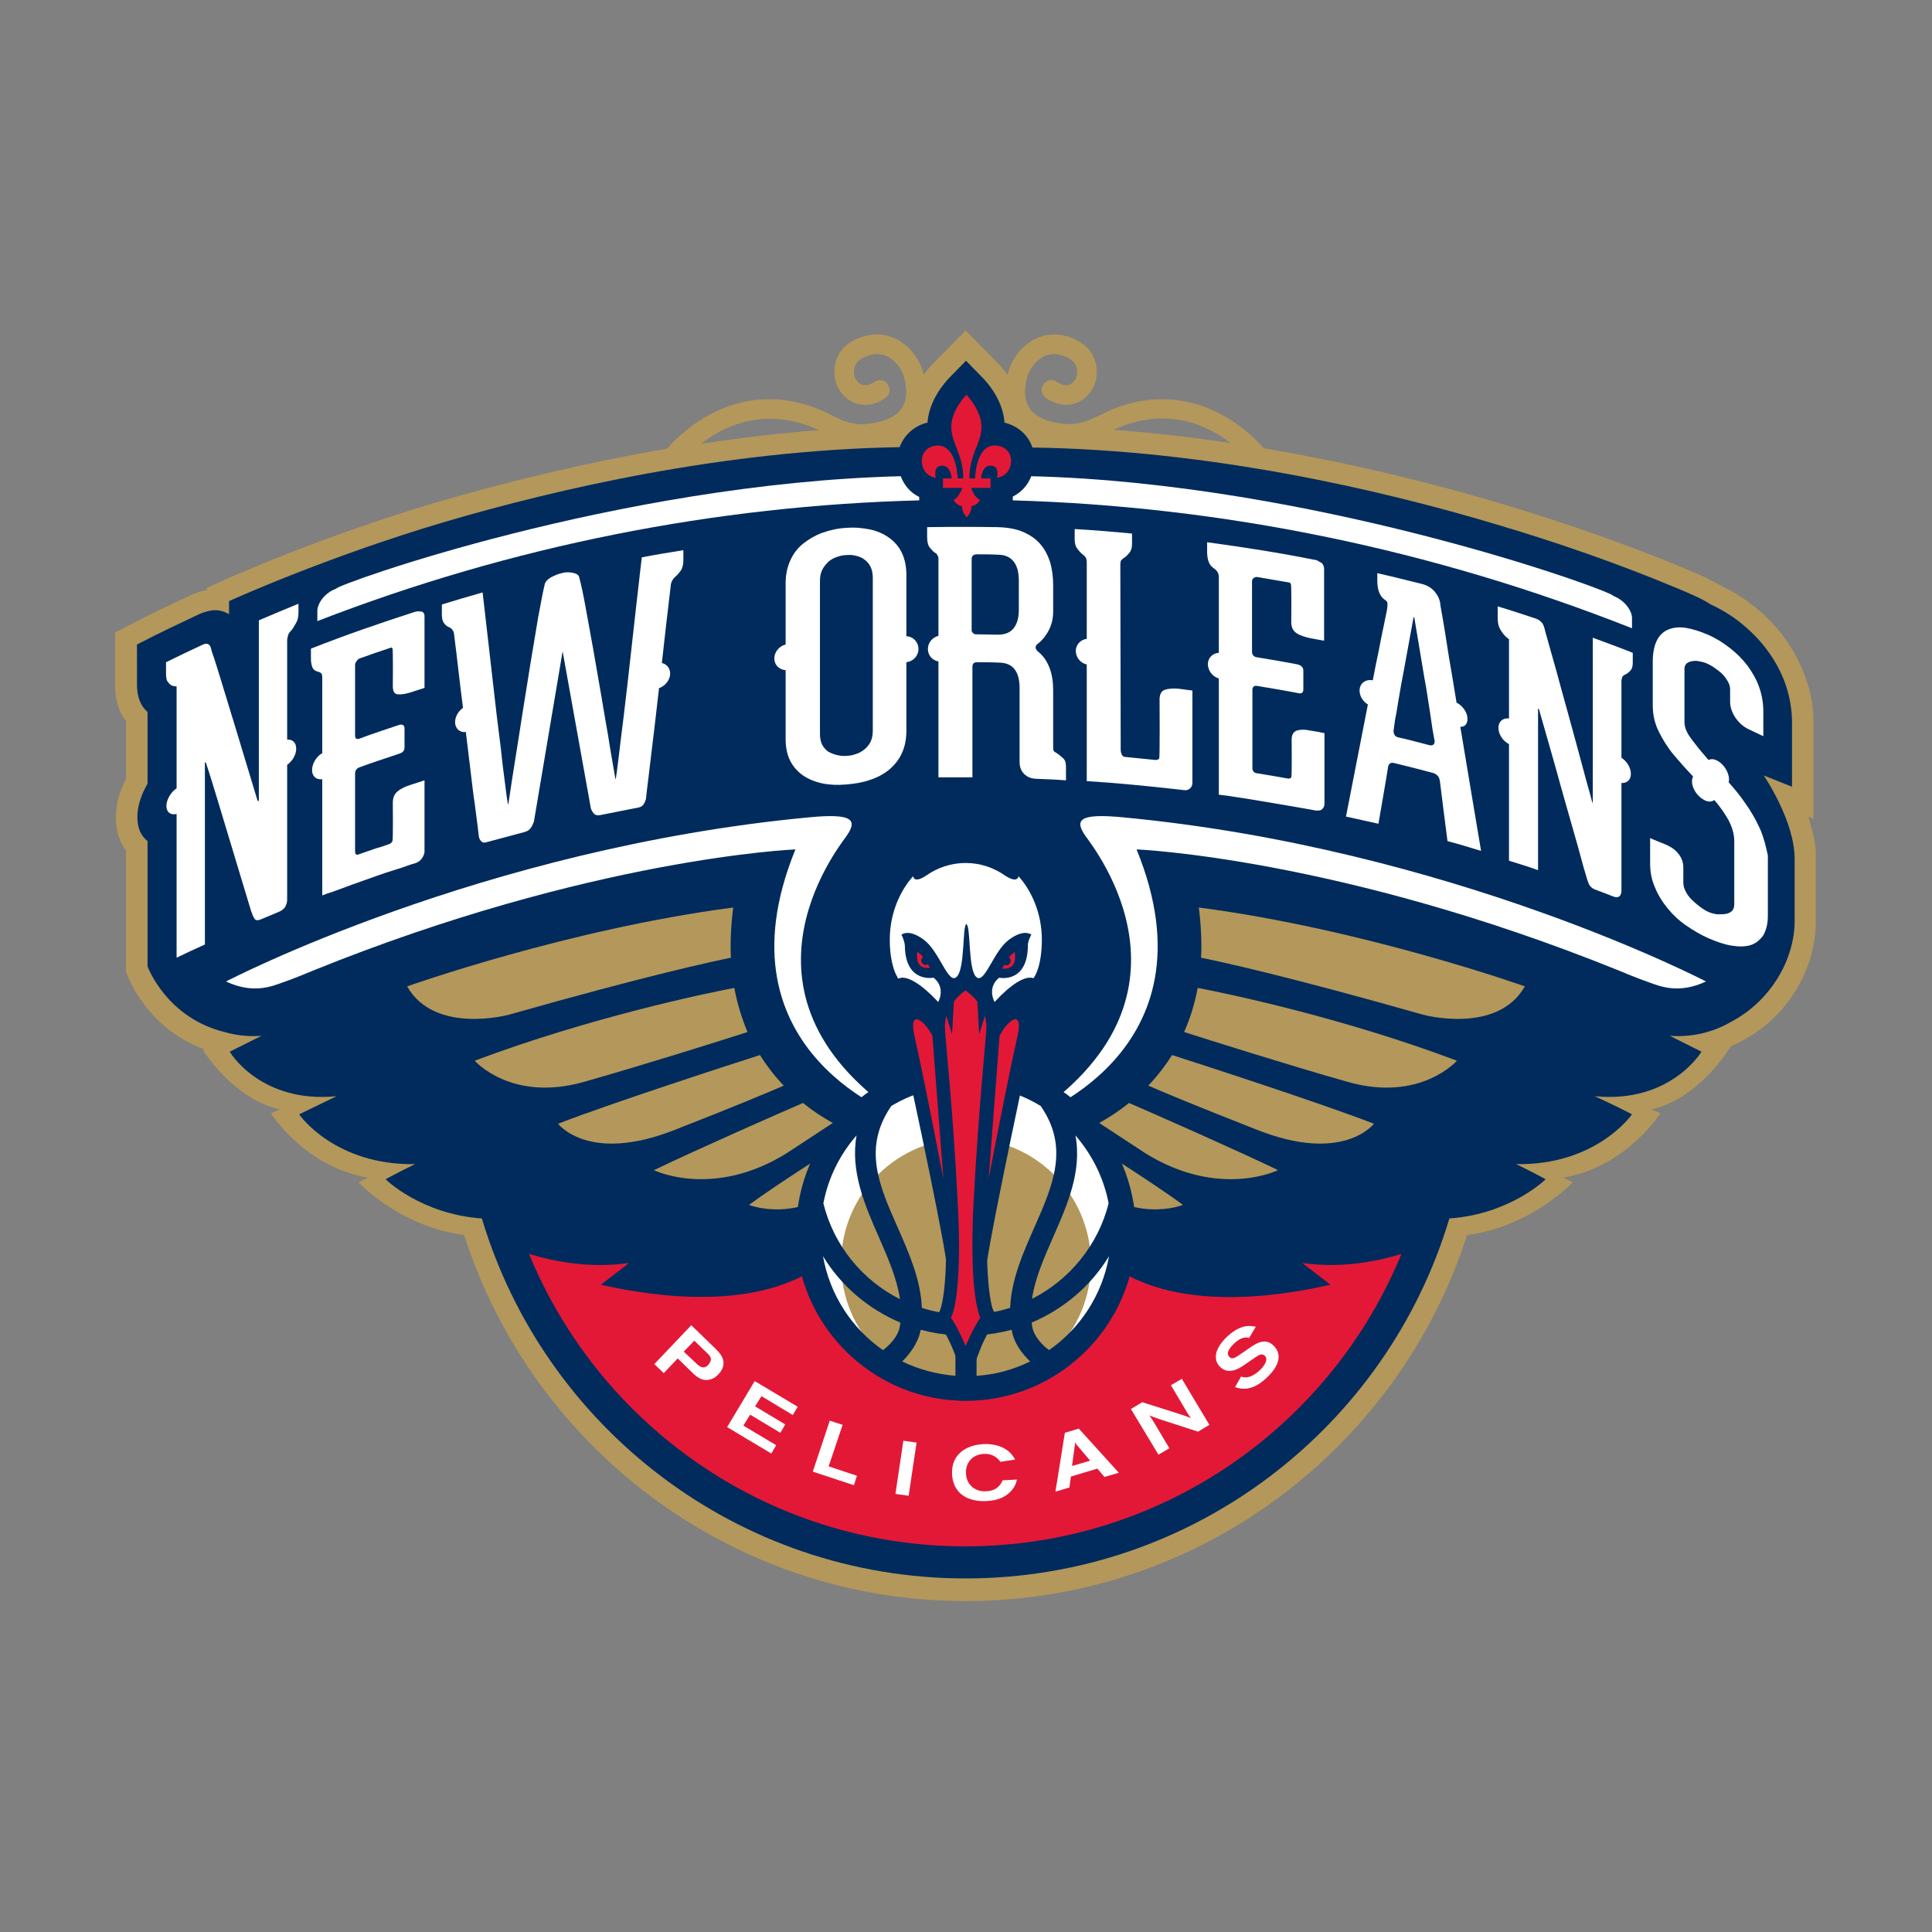 <?xml version="1.0" encoding="utf-8"?>
<!-- Generator: Adobe Illustrator 18.0.0, SVG Export Plug-In . SVG Version: 6.00 Build 0)  -->
<!DOCTYPE svg PUBLIC "-//W3C//DTD SVG 1.1//EN" "http://www.w3.org/Graphics/SVG/1.1/DTD/svg11.dtd">
<svg version="1.1" xmlns="http://www.w3.org/2000/svg" xmlns:xlink="http://www.w3.org/1999/xlink" x="0px" y="0px" width="512px"
	 height="512px" viewBox="0 0 512 512" enable-background="new 0 0 512 512" xml:space="preserve">
<rect x="0" y="0" width="512" height="512" fill="#808080" stroke="none"/>
<g id="white_block">
	<rect opacity="0" fill="#FFFFFF" width="512" height="512"/>
</g>
<g id="Logos">
	<g>
		<path fill="#B4975A" d="M479.2,216.4l1.4,0.6v-25.5c0-4-0.7-8-2.1-11.9c-1.4-3.9-3.4-7.6-5.9-11c-2.3-3-5-5.8-8-8.1
			c-2.7-2.1-5.5-3.9-8.6-5.3c-2-1.3-5.9-3.2-16.3-7.3c-8.9-3.5-23.3-8.9-41.8-14.4c-17-5.1-38.7-10.6-63-14.7c0,0,0,0,0,0
			c-0.2-0.2-16.4-20.5-40.9-10c-0.8,0.4-1.6,0.8-2.5,1.2c-3.7,1.8-6.8,3.3-13,1.7c-3.7-1-8.3-3.2-6.4-11.4c0.4-1.8,1.9-4.3,4.1-5.6
			c1.5-0.9,3.2-1.1,5-0.6c3.3,1,4.6,2.7,4.2,5.4c-0.2,1-1,2-1.9,2.4c-1,0.4-2.1,0.2-3.4-0.7c-1.2-0.8-2.8-0.5-3.6,0.7
			c-0.8,1.2-0.5,2.8,0.7,3.6c2.7,1.8,5.6,2.3,8.3,1.2c2.5-1.1,4.5-3.5,5-6.3c0.4-2,0.8-8.7-7.8-11.3c-3.1-0.9-6.3-0.5-9.1,1.1
			c-3.1,1.8-5.7,5.3-6.5,8.8c0,0.1,0,0.2-0.1,0.3c-1.1-1.5-2.1-2.6-2.6-3.1l-8.5-8.6l-8.5,8.6c-0.6,0.6-1.5,1.6-2.6,3.1
			c0-0.1,0-0.2-0.1-0.3c-0.8-3.5-3.4-7-6.5-8.8c-2.8-1.6-5.9-2-9.1-1.1c-8.7,2.5-8.2,9.3-7.8,11.3c0.5,2.7,2.4,5.2,5,6.3
			c2.6,1.1,5.6,0.7,8.3-1.2c1.2-0.8,1.5-2.4,0.7-3.6c-0.8-1.2-2.4-1.5-3.6-0.7c-1.3,0.9-2.4,1.1-3.4,0.7c-0.9-0.4-1.7-1.4-1.9-2.4
			c-0.5-2.7,0.9-4.5,4.2-5.4c1.8-0.5,3.5-0.3,5,0.6c2.2,1.3,3.7,3.7,4.1,5.6c1.9,8.2-2.7,10.4-6.4,11.4c-6.2,1.7-9.4,0.1-13-1.7
			c-0.8-0.4-1.6-0.8-2.5-1.2c-24.5-10.5-40.7,9.8-40.9,10c0,0-0.1,0.1-0.1,0.1c-23.3,4-44.2,9.3-60.7,14.1
			c-31.6,9.3-56.9,20.8-58,21.3l-3.3,1.5l0,0.6c-1.5,0.2-2.9,0.7-4.4,1.4c-5.4,2.5-10.8,5.1-16,7.8l-3.9,2v13.9c0,3.3,0.7,6.1,2,8.3
			c0.3,0.5,0.6,0.9,0.9,1.3v15.3c-1.8,3.4-2.7,6.9-2.7,10.3c0,3.4,0.9,6.3,2.7,8.7v32l0.3,0.9c0.3,0.7,5.3,14.3,20.5,19.8l-0.4,0.2
			c0,0,8,13,20.4,15.7l-2.4,1c0,0,8.8,14.2,25.7,17.1l-2.5,1.2c0,0,10.9,11.8,28,14c18,56.2,70.8,97,132.9,97
			c62.1,0,114.8-40.8,132.9-97c17-2.2,28-14,28-14l-2.5-1.2c17-3,25.7-17.1,25.7-17.1l-2.4-1c12.4-2.7,20.4-15.7,20.4-15.7l0.8-1.1
			c14.2-6,22.4-19.9,22.4-32.9v-16.3C481.4,224.1,480.4,220.1,479.2,216.4z M326.1,117.4c-10-1.5-20.4-2.7-31-3.5
			c0.3-0.1,0.6-0.3,0.9-0.4C309.8,107.6,320.4,113,326.1,117.4z M215.9,113.5c0.3,0.1,0.6,0.3,1,0.5c-10.6,0.8-21,2.1-31.1,3.6
			C191.6,113.1,202.2,107.7,215.9,113.5z"/>
		<g>
			<path fill="#002B5C" d="M467.4,205.5l7.5,3v-17.1c0-3.4-0.6-6.7-1.7-10c-1.2-3.4-2.9-6.5-5.1-9.4c-2-2.7-4.4-5-7-7.1
				c-2.4-1.9-5.1-3.5-7.9-4.8c-1.5-1.1-5.3-2.9-15.6-7c-8.8-3.5-23-8.8-41.3-14.2c-30.1-9-75.4-19.6-122.7-20.3
				c-1.1-3.3-3.8-5.7-7.4-6.6c-0.4-6.2-4.9-11-5.8-11.9l-4.4-4.5l-4.4,4.5c-0.9,0.9-5.4,5.8-5.8,11.9c-3.5,0.8-6.2,3.3-7.4,6.5
				c-46.5,0.8-90.9,11.1-120.5,19.8c-31.5,9.3-57.2,21-57.2,21l0,3.5c0,0-0.4-0.3-0.7-0.4c-0.9-0.4-1.8-0.7-2.9-0.7
				c-1.3,0-2.7,0.4-4.2,1c-5.3,2.5-10.6,5-15.8,7.7l-0.8,0.4v10.4c0,2.3,0.4,4.1,1.2,5.5c0.4,0.8,1,1.4,1.6,2v19
				c-1.7,2.9-2.7,6-2.7,8.8c0,2.8,0.9,5,2.7,6.4v33.2c0,0,5,13.8,20.8,17.5c0.4,0.1,0.8,0.2,1.1,0.3c0,0,0.1,0,0.1,0
				c2.5,0.6,5.2,0.8,8.2,0.6c0,0,0,0,0,0c-2.8,1.4-5.6,2.8-8.4,4.2c0,0.2,8.3,13.8,28.3,11.8c-3.3,1.6-6.6,3.2-9.9,4.8
				c0,0.2,9.6,13.6,30.7,13.2c-4.9,2.4-7.8,4-7.8,4c0,0.1,9.5,9.3,25.5,10.4c16.5,55.2,67.7,95.4,128.2,95.4
				c60.5,0,111.7-40.2,128.2-95.4c16-1.1,25.5-10.3,25.5-10.4c0,0-2.9-1.6-7.8-4c21.1,0.4,30.6-13,30.7-13.2
				c-3.3-1.7-6.6-3.3-9.9-4.8c20,2,28.3-11.7,28.3-11.8c-2.8-1.4-5.6-2.8-8.4-4.2c6.8,0.5,12.4-1.4,16.6-3.9
				c10.7-5.8,16.5-16.9,16.5-26.5v-16.3C475.7,217.6,467.4,205.5,467.4,205.5z"/>
			<g>
				<path fill="#E31837" d="M345.1,334.7c2.5,1.9,5,3.8,7.5,5.8c0-0.3-29.8,8.2-51-1.2c-0.8-0.3-1.5-0.7-2.3-1.1
					c-5.3,19-22.7,33-43.4,33c-20.7,0-38.1-14-43.4-33c-0.7,0.4-1.5,0.8-2.3,1.1c-21.2,9.3-51,0.9-51,1.2c2.5-1.9,5-3.9,7.5-5.8
					c-10.4,1.5-19.9-0.4-26.5-2.4c18.7,45.5,63.4,77.5,115.6,77.5c52.2,0,96.9-32,115.6-77.5C364.9,334.3,355.4,336.2,345.1,334.7z"
					/>
			</g>
			<g>
				<path fill="#FFFFFF" d="M243.6,131.7c-2.3-1.1-4-3.1-4.9-5.5C163.7,128.1,89,155,89.1,156c-3.3,1.2-5,4.1-5,5.9v2.7
					c51.6-20,105.5-30.6,159.5-32L243.6,131.7z"/>
				<path fill="#FFFFFF" d="M427.5,157.9c0.2-1.1-78.3-29.8-154.2-31.7c-0.9,2.4-2.7,4.3-4.9,5.4v1c55.6,1.6,111,12.9,164.1,33.9
					v-2.7C432.5,162,430.8,159.2,427.5,157.9z"/>
			</g>
			<path fill="#E31837" d="M264.2,118.1c-4.9-0.6-5.7,6.3-5.8,8.7h-1.5c0-6.6,3.2-9.2,3.2-13.7c0-4.4-4-8.5-4-8.5s-4,4.1-4,8.5
				c0,4.4,3.1,7.1,3.2,13.7h-1.5c-0.1-2.3-0.9-9.2-5.8-8.7c-5.2,0.6-4.7,7.9,0,8.5c0,0-0.9-3.2,1.7-3.2c1.9,0,2.4,2.2,2.5,3.4h-2.2
				h-0.1v2.5h0.1h5c-0.7,2.4-2.3,3.2-2.3,3.2s0.7,1.4,2.2,1.6c0,0,0,1.7,1.3,3c1.3-1.3,1.3-3,1.3-3c1.5-0.2,2.2-1.6,2.2-1.6
				s-1.6-0.7-2.3-3.2h5h0.1v-2.5h-0.1H260c0.1-1.2,0.6-3.4,2.5-3.4c2.6,0,1.7,3.2,1.7,3.2C268.9,126,269.5,118.7,264.2,118.1"/>
			<g>
				<path fill="#FFFFFF" d="M240.2,168.6v-16.2c0-2.3-0.4-4.2-1.2-5.9c-0.8-1.7-2-3-3.4-4c-1.4-1-3.1-1.8-5.1-2.2
					c-2-0.4-4.1-0.6-6.3-0.4c-2.2,0.1-4.3,0.6-6.3,1.3c-1.9,0.7-3.6,1.7-5.1,2.9c-1.5,1.2-2.6,2.7-3.4,4.5c-0.8,1.8-1.2,3.8-1.2,6
					v16.2c-1.7,0.4-3,2-3,3.7c0,1.7,1.3,3,3,3.1v18.2c0,2.3,0.4,4.2,1.2,5.8c0.8,1.6,2,2.9,3.4,3.9c1.5,1,3.2,1.7,5.1,2.1
					c1.9,0.4,4,0.5,6.3,0.3c2.3-0.2,4.3-0.5,6.3-1.2c1.9-0.6,3.6-1.5,5.1-2.7c1.4-1.2,2.6-2.6,3.4-4.4c0.8-1.7,1.2-3.7,1.2-6v-18.1
					c1.8-0.2,3.2-1.7,3.2-3.5C243.4,170.1,242,168.7,240.2,168.6z M231.3,193.6c0,1.2-0.2,2.2-0.6,3c-0.4,0.8-1,1.5-1.6,2
					c-0.7,0.5-1.4,1-2.2,1.2c-0.8,0.3-1.7,0.5-2.5,0.5c-0.9,0.1-1.7,0-2.6-0.2c-0.8-0.2-1.6-0.5-2.3-0.9c-0.7-0.5-1.2-1.1-1.6-1.8
					c-0.4-0.8-0.6-1.7-0.6-2.9V154c0-1.2,0.2-2.2,0.6-3c0.4-0.8,1-1.5,1.6-2.1c0.7-0.6,1.4-1,2.3-1.3c0.8-0.3,1.7-0.5,2.6-0.5
					c0.9-0.1,1.7,0,2.5,0.2c0.8,0.2,1.6,0.5,2.2,1c0.7,0.5,1.2,1.1,1.6,1.9c0.4,0.8,0.6,1.8,0.6,2.9V193.6z"/>
				<path fill="#FFFFFF" d="M68.5,212.2c0,0.2,0,0.2-0.1,0.1c-0.1-0.1-0.2-0.2-0.2-0.3c-0.2-0.7-10.9-36.1-11.5-37.7
					c-0.6-1.6-0.8-2.5-0.8-2.6c-0.2-0.5-0.4-0.9-0.8-1c-0.3-0.2-0.9-0.1-1.5,0.2c-3.2,1.5-6.4,3-9.6,4.6v2.9c0,1,0.1,1.8,0.4,2.2
					s0.6,0.8,1,1c0.4,0.2,0.9,0.3,1.4,0.3v27c-1.5,1-2.7,3-2.7,4.7c0,1.7,1.2,2.5,2.7,2.1v38.1c2.5-1.2,5-2.4,7.5-3.5v-47.8
					c0-0.4,0-0.5,0.1-0.5c0.1,0,0.1,0.1,0.2,0.2c0,0.1,0.3,0.9,0.8,2.5c0.6,1.6,11,36.4,11.1,36.6c0.3,0.9,0.6,1.6,0.9,2.1
					c0.3,0.5,0.8,0.6,1.6,0.3c1.7-0.7,3.3-1.4,5-2.1c0.7-0.3,1.2-0.7,1.6-1.3c0.3-0.6,0.5-1.2,0.5-1.8v-35.8c1.4-1,2.4-2.7,2.4-4.3
					c0-1.6-1-2.5-2.4-2.4v-26.5c0.1-0.6,0.2-1,0.3-1.3c0.1-0.3,0.3-0.6,0.6-0.9c0.5-0.5,0.9-1.2,1.4-2.1c0.5-0.8,0.7-1.8,0.7-2.8
					V160c-3.5,1.4-7,2.9-10.5,4.4V212.2z"/>
				<path fill="#FFFFFF" d="M422.2,212.8c0,0.2,0,0.2-0.1,0c-0.1-0.2-0.2-0.3-0.2-0.4c-0.2-0.9-0.7-2.6-1.4-5.1
					c-0.7-2.6-1.5-5.5-2.4-8.9c-0.9-3.4-1.9-6.9-2.9-10.6c-1-3.7-2-7.1-2.8-10.2c-0.9-3.1-1.6-5.7-2.2-7.8c-0.6-2.1-0.9-3.2-0.9-3.3
					c-0.2-0.7-0.4-1.2-0.8-1.6c-0.4-0.4-0.9-0.8-1.6-1c-3.3-1.1-6.6-2.2-10-3.2v2.9c0,1,0.1,1.9,0.4,2.6c0.3,0.7,0.7,1.3,1.1,1.8
					c0.4,0.5,0.9,1,1.5,1.4v21c-1.6-0.2-2.8,0.8-2.8,2.5c0,1.7,1.2,3.5,2.8,4.3v30.9c2.6,0.8,5.2,1.6,7.7,2.5v-42.4
					c0-0.4,0-0.5,0.1-0.4c0.1,0.1,0.1,0.2,0.2,0.3c0,0.1,0.3,1.1,0.9,3.2c0.6,2.1,1.3,4.6,2.2,7.7c0.9,3.1,1.8,6.4,2.8,10
					c1,3.6,2,7,2.9,10.2c0.9,3.2,1.7,5.9,2.3,8.2c0.6,2.3,1,3.6,1.1,3.9c0.3,1.1,0.6,2.1,0.9,2.8c0.3,0.8,0.9,1.3,1.6,1.6
					c1.7,0.6,3.4,1.3,5,1.9c0.7,0.3,1.2,0.2,1.6-0.1c0.3-0.3,0.5-0.8,0.5-1.4v-28.6c1.4,0.1,2.5-0.8,2.5-2.4c0-1.6-1-3.3-2.5-4.3
					v-20.5c0.1-0.5,0.2-0.9,0.3-1c0.1-0.2,0.3-0.3,0.6-0.5c0.5-0.2,0.9-0.5,1.4-1c0.5-0.5,0.7-1.2,0.7-2.2v-2.6
					c-3.5-1.4-7.1-2.7-10.6-4V212.8z"/>
				<path fill="#FFFFFF" d="M466.4,219.6c-1.1-2.4-2.4-4.7-4-6.9c-1.3-1.9-2.8-3.7-4.3-5.4c0.1-0.2,0.1-0.5,0.1-0.8
					c0-1.9-1.5-4.2-3.3-5c-0.8-0.4-1.5-0.4-2.1-0.1c-0.3-0.3-0.6-0.6-0.8-0.9c-1.6-1.8-2.9-3.5-4-5c-1.1-1.5-1.6-2.9-1.6-4.1v-14.1
					c0-0.7,0.2-1.1,0.6-1.5c0.4-0.3,0.9-0.5,1.5-0.6c0.6-0.1,1.3-0.1,2,0.1c0.7,0.1,1.3,0.3,2,0.6c0.6,0.3,1.2,0.6,1.9,1.1
					c0.7,0.5,1.4,1,2,1.6c0.6,0.6,1.1,1.3,1.5,2c0.4,0.7,0.6,1.4,0.6,2.1v3.3c0,1.4,0.5,2.8,1.4,4.2c1,1.4,2.1,2.4,3.6,3.1
					c1.3,0.6,2.5,1.2,3.8,1.8v-6.6c0-2.2-0.4-4.4-1.1-6.4c-0.7-2-1.8-3.9-3.1-5.7c-1.3-1.7-2.9-3.3-4.7-4.7
					c-1.8-1.4-3.7-2.6-5.8-3.5c-2.1-0.9-4-1.5-5.8-1.8c-1.8-0.3-3.3-0.1-4.6,0.4c-1.3,0.5-2.4,1.5-3.1,2.9c-0.7,1.4-1.1,3.3-1.1,5.6
					v11.6c0,2.5,0.5,4.8,1.6,7c1.1,2.2,2.4,4.3,4,6.2c1.6,1.9,3.3,3.8,5.1,5.7c-0.2,0.3-0.3,0.8-0.3,1.3c0,1.9,1.5,4.1,3.4,5
					c1,0.5,1.9,0.4,2.5-0.1c1.5,1.7,2.7,3.5,3.7,5.2c1,1.9,1.6,3.8,1.6,5.7v16.7c0,0.8-0.2,1.4-0.6,1.8c-0.4,0.4-1,0.7-1.7,0.8
					c-0.7,0.1-1.4,0.1-2.2,0.1c-0.8-0.1-1.6-0.3-2.3-0.6c-0.7-0.3-1.5-0.8-2.3-1.4c-0.8-0.6-1.5-1.2-2.2-1.9
					c-0.7-0.7-1.2-1.4-1.6-2.2c-0.4-0.8-0.6-1.5-0.6-2.3V230c0-1.4-0.4-2.6-1.2-3.6c-0.8-1.1-1.9-1.9-3.5-2.6
					c-1.4-0.6-2.8-1.1-4.1-1.7v6.7c0,2.3,0.4,4.4,1.3,6.4c0.8,2,2,3.9,3.4,5.6c1.4,1.7,3,3.2,4.9,4.5c1.9,1.3,3.9,2.5,6,3.4
					c2.1,0.9,4.1,1.6,6,1.9c1.9,0.3,3.5,0.3,4.9-0.1c1.4-0.4,2.5-1.3,3.4-2.5c0.8-1.3,1.3-3,1.3-5.3v-16
					C468,224.3,467.4,221.9,466.4,219.6z"/>
				<path fill="#FFFFFF" d="M166.3,181.2c-0.4,3.1-0.7,6.2-1.1,9.3c-0.4,3-0.7,5.7-1,8.1c-0.3,2.4-0.5,4.3-0.7,5.7
					c-0.2,1.5-0.3,2.2-0.4,2.2c-0.7-4.2-1.4-7.9-1.9-11.3c-0.6-3.3-1.2-7-1.9-11.1c-0.7-4.1-1.4-8.1-2.1-12.1c-0.7-4-1.4-7.6-2-11
					c-0.6-3.4-1.2-6.1-1.7-8c-0.1-0.6-0.7-1-1.7-1.2c-1-0.2-2-0.2-3,0.1c-0.9,0.2-1.8,0.6-2.8,1.1c-1,0.6-1.6,1.3-1.7,2.1
					c-0.5,2.1-1,4.9-1.7,8.6c-0.6,3.7-1.3,7.7-2,12c-0.7,4.3-1.4,8.7-2.1,13.1c-0.7,4.4-1.3,8.5-1.9,12.1c-0.6,3.6-1.2,7.7-1.9,12.3
					c-0.1,0-0.2-0.7-0.4-2c-0.2-1.4-0.4-3.2-0.7-5.4c-0.3-2.2-0.6-4.8-0.9-7.7c-0.4-2.9-0.7-5.8-1.1-8.8c-0.8-7-3.7-32.3-3.7-32.3
					c-3.6,1-7.2,2.1-10.8,3.2v2.7c0,1,0.2,1.8,0.6,2.3c0.4,0.5,0.9,0.9,1.3,1c0.3,0.2,0.6,0.3,0.8,0.6c0.2,0.2,0.4,0.6,0.5,1
					c0.9,7.1,1.6,13.7,2.4,19.8c-1.3,0.9-2.1,2.4-2.1,3.8c0,1.7,1.3,2.8,2.9,2.6c0,0.1,0,0.2,0,0.4c0.4,3.4,0.8,6.7,1.2,9.9
					c0.4,3.2,0.7,6.1,1.1,8.6c0.3,2.5,0.6,4.6,0.8,6.2c0.2,1.6,0.3,2.5,0.3,2.6c0.1,0.5,0.3,0.9,0.6,1.2c0.3,0.4,0.8,0.5,1.4,0.3
					c3.4-0.9,6.7-1.8,10.1-2.7c0.7-0.2,1.2-0.5,1.5-0.9c0.4-0.4,0.7-1.1,1-1.9c2.5-15,5.1-30.1,7.6-45.1c2.5,13.9,5,27.7,7.5,41.7
					c0.3,0.7,0.6,1.2,1,1.5c0.4,0.3,0.9,0.3,1.5,0.2c3.4-0.7,6.7-1.3,10.1-2c0.6-0.1,1.1-0.4,1.4-0.9c0.3-0.5,0.5-1,0.6-1.5
					c0-0.1,0.1-1,0.3-2.7c0.2-1.7,0.5-3.9,0.8-6.6c0.3-2.7,0.7-5.7,1.1-9.1c0.4-3.4,0.8-6.9,1.2-10.4c0-0.1,0-0.3,0-0.4
					c1.7-0.6,3-2.2,3-3.9c0-1.4-0.9-2.5-2.2-2.8c0.7-6.4,1.5-13.4,2.4-20.9c0.1-0.5,0.3-0.9,0.5-1.2c0.2-0.3,0.5-0.6,0.8-0.9
					c0.5-0.4,0.9-0.9,1.4-1.6c0.4-0.7,0.6-1.6,0.6-2.6v-2.7c-3.7,0.6-7.4,1.2-11,1.9C170.1,147.2,167.1,173.8,166.3,181.2z"/>
				<path fill="#FFFFFF" d="M388.9,190.5c0-1.7-1.3-3.5-2.9-4.3c-0.4-2.5-0.8-4.9-1.2-7.3c-0.6-3.4-1.1-6.4-1.5-9.1
					c-0.4-2.7-0.8-4.9-1.1-6.7c-0.3-1.7-0.5-2.7-0.5-3c-0.1-1.1-0.6-2.2-1.4-3.2c-0.8-1-1.9-1.7-3.3-2.1c-4-1-8-2-12-2.9v2
					c0,2.5,0.7,4.3,2.2,5.2c0.3,0.2,0.5,0.5,0.5,0.9c0,0.4,0,0.8-0.1,1.3c0,0.1-0.1,0.8-0.4,2.1c-0.3,1.4-0.6,3.1-1.1,5.3
					c-0.4,2.2-0.9,4.7-1.5,7.5c-0.3,1.4-0.5,2.7-0.8,4.1c-1.9-0.4-3.5,0.8-3.5,2.7c0,1.5,0.9,2.9,2.2,3.7
					c-1.7,8.6-5.8,29.7-5.8,29.7c2.9,0.6,5.7,1.3,8.6,1.9c0,0,2.5-14.4,2.5-14.7c0.1-1.2,0.7-1.6,1.6-1.4c3.4,0.8,6.8,1.7,10.2,2.6
					c0.5,0.1,1,0.4,1.3,0.7c0.4,0.3,0.6,0.9,0.7,1.6c0,0.3,2,15.8,2,15.8c3,0.8,6,1.7,8.9,2.6c0,0-3.7-22-5.5-32.9
					C388.2,192.7,388.9,191.8,388.9,190.5z M379.9,197.3c-0.2,0.2-0.6,0.3-1,0.2c-2.8-0.7-5.6-1.5-8.4-2.1c-0.4-0.1-0.7-0.3-0.9-0.6
					c-0.2-0.3-0.3-0.7-0.3-1.1c0-0.1,0.1-0.5,0.2-1.5c0.1-0.9,0.3-2.1,0.6-3.5c0.2-1.4,0.5-3,0.8-4.8c0.3-1.8,0.6-3.6,1-5.5
					c0.9-4.9,1.8-9.9,2.7-14.8c0.1,0,0.1,0,0.2,0c0.9,5.4,1.8,10.8,2.7,16.2c0.4,2,0.7,4,1,6c0.3,1.9,0.6,3.7,0.8,5.2
					c0.2,1.5,0.4,2.8,0.6,3.8c0.2,1,0.3,1.5,0.3,1.6C380.2,196.8,380.1,197.1,379.9,197.3z"/>
				<path fill="#FFFFFF" d="M280.2,199.7c-0.3-0.2-0.6-0.4-0.8-0.5c-0.2-0.2-0.3-0.5-0.3-1.1v-15.2c0-2.2-0.3-4.2-1-6
					c-0.7-1.8-1.7-3.2-3.1-4.3c-0.7-0.7-0.7-1.3-0.2-1.8c1.3-1,2.3-2.2,3.1-3.7c0.8-1.5,1.2-3.2,1.2-5.1v-7c0-2.2-0.3-4.2-0.8-6
					c-0.6-1.8-1.4-3.4-2.6-4.8c-1.2-1.4-2.7-2.4-4.5-3.2c-1.8-0.8-4-1.2-6.7-1.3c-6.3-0.1-12.6-0.1-18.8,0v2.6
					c0,1.2,0.2,2.2,0.7,2.8c0.5,0.6,0.9,1.1,1.4,1.4c0.2,0.1,0.5,0.3,0.6,0.6c0.2,0.3,0.3,0.6,0.3,1.1v20.3
					c-1.6,0.4-2.8,1.8-2.8,3.5c0,1.7,1.2,3,2.8,3.3V206c3,0,6,0,9,0v-29.3c0-0.8,0.4-1.2,1.2-1.2c1.9,0,3.8,0,5.7,0.1
					c2,0,3.4,0.6,4.3,1.8c0.9,1.2,1.3,2.8,1.3,4.9v19.6c0,1.3,0.4,2.4,1.2,3.2c0.8,0.8,1.9,1.3,3.5,1.3c2.5,0.1,5.1,0.2,7.6,0.4
					v-3.5c0-1.1-0.2-1.8-0.7-2.3C281.1,200.4,280.7,200,280.2,199.7z M270,161.5c0,2.1-0.4,3.7-1.3,4.9c-0.9,1.2-2.3,1.8-4.3,1.8
					c-1.9,0-3.8-0.1-5.8-0.1c-0.2,0-0.5-0.1-0.7-0.3c-0.2-0.2-0.4-0.4-0.4-0.7v-19c0-0.8,0.5-1.2,1.5-1.2c1.8,0,3.6,0,5.4,0.1
					c2,0,3.4,0.7,4.3,1.9c0.9,1.2,1.3,2.9,1.3,5V161.5z"/>
				<path fill="#FFFFFF" d="M308.7,182.8c-0.9,0.3-1.4,1.2-1.4,2.5c0,0.4,0.1,15.4-0.1,15.7c-0.2,0.3-0.5,0.4-1,0.4
					c-2.7-0.3-5.3-0.5-8-0.8c-0.4,0-0.7-0.2-0.9-0.6c-0.2-0.4-0.3-0.8-0.3-1.3c0-16.3-0.1-32.6-0.1-48.9c0-0.7,0.1-1.1,0.2-1.3
					c0.2-0.2,0.4-0.4,0.7-0.6c0.5-0.3,1-0.8,1.5-1.4c0.5-0.6,0.7-1.4,0.7-2.4v-2.7c-5.1-0.5-10.2-0.9-15.2-1.2v2.7
					c0,1,0.2,1.9,0.7,2.5c0.5,0.7,1,1.2,1.5,1.6c0.3,0.2,0.5,0.4,0.7,0.7c0.2,0.3,0.3,0.7,0.3,1.4v20.2c-1.6,0.2-2.9,1.5-2.9,3.2
					c0,1.7,1.2,3.2,2.9,3.6V207c8,0.5,16.1,1.3,24.1,2.2c0.6,0.1,1.2,0.1,1.8,0.2c0.5,0.1,1-0.1,1.4-0.4c0.5-0.4,0.7-0.9,0.7-1.6
					V183c-1.3-0.2-2.5-0.3-3.8-0.5C310.9,182.4,309.6,182.5,308.7,182.8z"/>
				<path fill="#FFFFFF" d="M110.7,162c-0.1,0-0.3,0-0.4,0.1c-0.1,0-0.1,0-0.2,0v0c-9.3,3-18.6,6.2-27.7,9.8v2.6
					c0,1.2,0.2,2,0.5,2.6c0.3,0.5,0.8,0.8,1.4,0.9c0.3,0.1,0.5,0.2,0.8,0.4c0.2,0.2,0.3,0.6,0.3,1.1v20.1c-1.6,0.9-2.7,2.8-2.7,4.5
					c0,1.7,1.2,2.6,2.7,2.4v30.8c0.8-0.3,1.5-0.6,2.3-0.8c4-1.5,7.9-2.9,11.9-4.3c1.7-0.6,3.4-1.2,5.1-1.7c1.3-0.4,2.6-0.8,3.9-1.3
					c0.5-0.2,1.1-0.3,1.6-0.5c0.1,0,0.1,0,0.2-0.1c0.2-0.1,0.4-0.2,0.6-0.3c0.3-0.2,0.6-0.5,0.8-0.8c0.4-0.6,0.7-1.2,0.7-1.8v-9.2
					l0,0c0-3.2,0-6.4,0-9.7c-1.2,0.4-2.5,0.8-3.7,1.2c-1.3,0.4-2.6,1-3.4,1.7c-0.9,0.7-1.3,1.7-1.3,3.1c0,0.4,0.1,9.7-0.1,10.1
					c-0.2,0.4-0.5,0.7-0.9,0.8c-1.1,0.4-2.2,0.8-3.4,1.1c-1.5,0.5-3.1,1.1-4.6,1.6c-0.7,0.3-1,0-1-0.9V205c0-0.8,0.4-1.4,1.3-1.7
					c3.5-1.3,7-2.4,10.5-3.6c0.9-0.3,1.3-0.8,1.3-1.7v-5c0-0.5-0.2-0.8-0.5-0.9c-0.3-0.1-0.6-0.1-0.9,0c-3.5,1.2-7,2.3-10.4,3.6
					c-0.9,0.3-1.3,0.1-1.3-0.8v-18.6c0-0.4,0.1-0.7,0.4-1.1c0.3-0.4,0.5-0.6,0.8-0.7c2.8-1,5.6-2,8.4-2.9c0.1,0,0.2,0.1,0.3,0.2
					c0.2,0.3,0.1,9.7,0.1,10c0,1.4,0.4,2.1,1.3,2.2c0.9,0.1,2.1-0.1,3.4-0.5c1.2-0.4,2.5-0.8,3.7-1.2v-9.7h0v-9.4
					c0-0.5-0.2-0.8-0.6-1.1C111.4,162.1,111.1,162,110.7,162z"/>
				<path fill="#FFFFFF" d="M349.2,148.6c-0.1-0.1-0.3-0.1-0.4-0.2c-0.1,0-0.1,0-0.2,0h0c-9.5-1.9-19.1-3.4-28.7-4.7v2.6
					c0,1.2,0.2,2.1,0.5,2.8c0.3,0.7,0.8,1.2,1.4,1.6c0.3,0.2,0.6,0.5,0.8,0.8c0.2,0.3,0.4,0.8,0.4,1.3V173c-1.6,0.1-2.9,1.3-2.9,3
					s1.2,3.3,2.9,3.8v30.8c0.8,0.1,1.6,0.2,2.4,0.3c4.1,0.6,8.3,1.3,12.4,2c1.8,0.3,3.5,0.6,5.3,0.9c1.3,0.2,2.6,0.5,4,0.7
					c0.5,0.1,1.1,0.2,1.6,0.3c0.1,0,0.1,0,0.2,0c0.2,0,0.4,0,0.6,0c0.3,0,0.6-0.1,0.8-0.3c0.4-0.3,0.7-0.8,0.7-1.5V204v-9.7
					c-1.3-0.3-2.5-0.5-3.8-0.7c-1.3-0.3-2.6-0.3-3.5,0c-0.9,0.3-1.4,1.1-1.4,2.4c0,0.4,0.1,9.8-0.1,10c-0.2,0.3-0.5,0.4-1,0.3
					c-1.1-0.2-2.3-0.4-3.4-0.6c-1.6-0.3-3.2-0.5-4.8-0.8c-0.7-0.1-1.1-0.6-1.1-1.4v-20.7c0-0.8,0.5-1.2,1.4-1
					c3.6,0.6,7.2,1.2,10.8,1.9c0.9,0.2,1.3-0.2,1.3-1v-5c0-0.5-0.2-0.9-0.5-1.1c-0.3-0.3-0.6-0.4-0.9-0.5c-3.6-0.7-7.2-1.3-10.8-1.9
					c-0.9-0.1-1.4-0.6-1.4-1.5v-18.6c0-0.4,0.1-0.6,0.4-0.9c0.3-0.2,0.6-0.3,0.9-0.3c2.9,0.5,5.8,1,8.7,1.5c0.1,0.1,0.2,0.2,0.3,0.4
					c0.2,0.4,0.1,9.7,0.1,10.1c0,1.4,0.5,2.3,1.4,2.9c0.9,0.6,2.2,1,3.5,1.3c1.3,0.2,2.5,0.5,3.8,0.7v-9.7v-9.4c0-0.5-0.2-1-0.6-1.5
					C350,149.1,349.6,148.8,349.2,148.6z"/>
			</g>
			<g>
				<path fill="#FFFFFF" d="M183.2,351.2l6.3,6.1c1.1,1.1,2.5,2.5,2.2,4.4c-0.1,0.9-0.6,1.8-1.4,2.6c-1,1-1.9,1.3-2.7,1.4
					c-1.8,0.2-3.1-0.9-4.4-2.2l-3.6-3.5l-3.7,3.9l-2.5-2.4L183.2,351.2z M181.2,358.2l3.2,3c0.8,0.8,2,1.9,3.3,0.5
					c0.5-0.6,0.7-1.1,0.7-1.6c-0.1-0.6-0.4-1-1.5-2l-2.9-2.8L181.2,358.2z"/>
				<path fill="#FFFFFF" d="M200,366l11.4,6.8l-1.3,2.2l-8.3-5l-1.7,2.7l8,4.8l-1.3,2.2l-8-4.8l-1.8,2.9l8.7,5.2l-1.3,2.2l-11.7-7
					L200,366z"/>
				<path fill="#FFFFFF" d="M219.9,376.5l3.4,1.1l-3.7,11l7.5,2.5l-0.8,2.5l-10.9-3.6L219.9,376.5z"/>
				<path fill="#FFFFFF" d="M239.4,381.8l3.5,0.5l-2.1,14.1l-3.5-0.5L239.4,381.8z"/>
				<path fill="#FFFFFF" d="M269.5,392.1c-0.2,0.9-0.5,1.9-1.7,3.2c-1.1,1.1-2.9,2.4-6.6,2.5c-5.1,0.2-8.7-2.3-8.9-7.2
					c-0.2-5.4,4-7.7,8.4-7.9c1.6-0.1,6.3,0.1,8.3,4.1l-3.9,0.6c-0.4-0.6-1.6-2.2-4.3-2.1c-3.2,0.1-5,2.5-4.8,5.2
					c0.1,3.1,2.6,4.9,5.3,4.7c3.1-0.1,4-2,4.4-2.9L269.5,392.1z"/>
				<path fill="#FFFFFF" d="M282.2,379.7l3.7-1.1l10.6,11.7l-3.8,1.1l-1.9-2.2l-7,2.1l-0.4,2.9l-3.7,1.1L282.2,379.7z M285.6,383.2
					c-0.1-0.1-0.3-0.3-0.4-0.5c-0.1-0.2-0.2-0.3-0.3-0.5c0,0.2,0,0.4,0,0.5c0,0.2,0,0.4-0.1,0.6l-0.7,5.2l4.8-1.4L285.6,383.2z"/>
				<path fill="#FFFFFF" d="M299.7,373.4l3-1.8l10.1,3.2c1.2,0.4,1.5,0.5,2.8,1c-0.8-1.1-1-1.4-1.6-2.5l-3.7-6.2l2.9-1.7l7.3,12.2
					l-3,1.8l-10.2-3.3c-1.1-0.4-1.5-0.5-2.7-1c0.6,0.9,0.8,1.1,1.3,2l4,6.7l-2.9,1.7L299.7,373.4z"/>
				<path fill="#FFFFFF" d="M328.9,364.8c1.8,0.7,3.6-0.4,5-1.7c0.6-0.6,2.5-2.6,1.3-3.8c-0.7-0.7-1.6-0.2-2.2,0.2
					c-0.5,0.3-2.9,2-3.5,2.4c-1.1,0.7-3.9,2.6-6.2,0.3c-0.5-0.5-0.9-1.2-1-1.8c-0.5-2.2,1.1-4.4,2.7-6c1.5-1.4,2.8-2.3,4.5-2.8
					c1.6-0.4,2.8-0.1,3.3,0l-1.8,3c-0.2-0.1-0.8-0.3-1.7,0c-1,0.3-1.9,1.1-2.4,1.6c-1.1,1.1-2.1,2.4-1.1,3.4
					c0.6,0.7,1.4,0.3,2.3-0.3c0.5-0.3,2.9-2,3.5-2.4c1.4-0.9,3.8-2.5,6-0.2c3.2,3.3-0.6,7.2-1.9,8.4c-1.7,1.6-4.6,3.9-8.4,2.5
					L328.9,364.8z"/>
			</g>
			<path fill="#FFFFFF" d="M239.6,296.5c0,0-51-17.1-28.8-71.4c0,0-53.9,2.2-127.8,32.1c0,0-5.2,2.2-8.2,3.2c-3,1.1-7.9,3-14.9-0.3
				c0,0,67.6-35.3,154.5-43.5c11.5-1.1,13,0.6,9.9,5C221.8,225.1,190.7,264.6,239.6,296.5z"/>
			<path fill="#B4975A" d="M194.3,240.5c-43.7,5.7-86.4,20.9-86.4,20.9c7.3,12.9,27,7.5,27,7.5c37-10.5,53.5-14,58.8-15.1
				C193.5,249.8,193.7,245.3,194.3,240.5z"/>
			<path fill="#B4975A" d="M194.6,261.8c-7.3,1.4-37.9,7.7-68.8,19.3c0,0,9.7,11.1,29,5.6c16.2-4.6,37.1-11.2,43.3-13.2
				C196.6,269.9,195.4,266.1,194.6,261.8z"/>
			<path fill="#B4975A" d="M201.4,279.6c-6.6,2.1-39.6,12.8-53.5,18.2c0,0,8,10.7,31,1.6c16.1-6.3,24.9-10,28.8-11.7
				C205.4,285.3,203.3,282.6,201.4,279.6z"/>
			<path fill="#B4975A" d="M212.8,292.3c-5.8,2.5-27.2,11.9-39.5,17.8c0,0,15.6,7.7,35.2-4.5l12.2-8
				C218,296.1,215.4,294.4,212.8,292.3z"/>
			<path fill="#B4975A" d="M226.6,300.8c-3.9,2.4-20.2,12.7-28.1,18.5c0,0,13.5,5.6,27.3-7.4c4.5-4.2,6.9-6.6,8.3-8
				C231.7,303,229.1,302,226.6,300.8z"/>
			<g>
				<path fill="#FFFFFF" d="M272.4,296.5c0,0,51-17.1,28.8-71.4c0,0,53.9,2.2,127.8,32.1c0,0,5.2,2.2,8.2,3.2c3,1.1,7.9,3,14.9-0.3
					c0,0-67.6-35.3-154.5-43.5c-11.5-1.1-13,0.6-9.9,5C290.2,225.1,321.3,264.6,272.4,296.5z"/>
				<path fill="#B4975A" d="M317.7,240.5c43.7,5.7,86.4,20.9,86.4,20.9c-7.3,12.9-27,7.5-27,7.5c-37-10.5-53.5-14-58.8-15.1
					C318.5,249.8,318.3,245.3,317.7,240.5z"/>
				<path fill="#B4975A" d="M317.4,261.8c7.3,1.4,37.9,7.7,68.7,19.3c0,0-9.7,11.1-29,5.6c-16.2-4.6-37-11.2-43.3-13.2
					C315.4,269.9,316.6,266.1,317.4,261.8z"/>
				<path fill="#B4975A" d="M310.6,279.6c6.6,2.1,39.6,12.8,53.5,18.2c0,0-8,10.7-31,1.6c-16.1-6.3-24.9-10-28.8-11.7
					C306.6,285.3,308.7,282.6,310.6,279.6z"/>
				<path fill="#B4975A" d="M299.2,292.3c5.8,2.5,27.2,11.9,39.5,17.8c0,0-15.6,7.7-35.2-4.5l-12.2-8
					C294,296.1,296.6,294.4,299.2,292.3z"/>
				<path fill="#B4975A" d="M285.4,300.8c3.9,2.4,20.2,12.7,28.1,18.5c0,0-13.5,5.6-27.3-7.4c-4.5-4.2-6.9-6.6-8.3-8
					C280.3,303,282.9,302,285.4,300.8z"/>
			</g>
			<g>
				<g>
					<g>
						<path fill="#FFFFFF" d="M297.8,326.2c0,23.1-18.7,41.8-41.8,41.8c-23.1,0-41.8-18.7-41.8-41.8c0-23.1,18.7-41.8,41.8-41.8
							C279.1,284.4,297.8,303.1,297.8,326.2z"/>
					</g>
					<g>
						<path fill="#B4975A" d="M289.1,334.8c0,18.3-14.8,33.1-33.1,33.1c-18.3,0-33.1-14.8-33.1-33.1c0-18.3,14.8-33.1,33.1-33.1
							C274.3,301.7,289.1,316.5,289.1,334.8z"/>
					</g>
					<path fill="#002B5C" d="M256,281.2c-24.8,0-45,20.2-45,45c0,24.8,20.2,45,45,45c24.8,0,45-20.2,45-45
						C301,301.4,280.8,281.2,256,281.2z M293.8,318.9c-2.8,11.1-10.4,20.3-20.3,25.3c0.8-5.5,3.2-10.9,5.7-16.6
						c3.6-8.2,7.6-17.2,5.8-26.7C289.4,306,292.5,312.1,293.8,318.9z M236.2,293.1c5-3,10.8-4.9,17-5.4v60.6
						c-3.1-0.2-6.1-0.8-8.9-1.7c-0.3-7.5-3.4-14.5-6.4-21.3C232.9,314,228.6,304.2,236.2,293.1z M244,352.4c3,0.8,6.1,1.3,9.2,1.5
						v10.7c-5-0.4-9.8-1.7-14.1-3.8C241.1,358.8,243.3,356,244,352.4z M258.8,353.9c3.2-0.2,6.3-0.7,9.3-1.5
						c0.6,3.6,2.8,6.4,4.9,8.4c-4.3,2.1-9.1,3.5-14.2,3.8V353.9z M267.7,346.6c-2.9,0.9-5.9,1.5-8.9,1.7v-60.6
						c6.2,0.4,11.9,2.3,17,5.4c7.6,11,3.3,20.9-1.7,32.2C271.1,332.1,268,339.1,267.7,346.6z M227,300.9c-1.7,9.5,2.2,18.5,5.8,26.7
						c2.5,5.7,4.9,11.2,5.7,16.7c-9.9-5-17.5-14.1-20.3-25.4C219.5,312.1,222.6,305.9,227,300.9z M218.1,332.9
						c4.8,7.9,12,14,20.5,17.6c0,0.3-0.1,0.5-0.1,0.8c-0.4,2.9-2.8,5.2-4.5,6.5C225.8,352.1,219.9,343.2,218.1,332.9z M278,357.8
						c-1.7-1.3-4.1-3.6-4.5-6.5c0-0.3-0.1-0.5-0.1-0.8c8.5-3.6,15.7-9.7,20.5-17.6C292.1,343.2,286.2,352.1,278,357.8z"/>
				</g>
				<g>
					<path fill="#002B5C" d="M269.4,222.7c0,0-0.3,1.4-1.2,1.4c-0.9,0-6.3-2.6-8.9-4c-1.1-0.6-2.7-1.5-3.2-1.8c0,0-2.3,1.2-3.4,1.8
						c-2.6,1.4-8,4-8.9,4c-0.9,0-1.2-1.4-1.2-1.4s-14.2,8.6-14.2,32.2c0,17.6,9.2,25.6,9.2,25.6l1.2,5h15.6h3.1h15.6l1.2-5
						c0,0,9.2-8,9.2-25.6C283.6,231.3,269.4,222.7,269.4,222.7z"/>
					<path fill="#FFFFFF" d="M276.1,249c0-7.3-3-13.3-6.2-16.8c0,0-0.1,2.1-3.6-0.2c-3-2.1-6.6-3.3-10.4-3.3
						c-3.8,0-7.4,1.2-10.4,3.3c-3.4,2.3-3.5,0.2-3.5,0.2c-3.2,3.5-6.2,9.5-6.2,16.8c0,6.1,1.5,9.1,2,9.9c3,7.7,10,13.2,18.1,13.2
						c8,0,14.9-5.3,18-12.9C274.2,258.9,276.1,256,276.1,249z"/>
					<path fill="#002B5C" d="M263.6,265.5c0,0-0.1-0.1-0.1-0.1c0,0-2-3.7,1.3-6.3c0,0,7.4,1.6,7.6-8.3c0,0-0.2-1,0.9-3.1
						c0,0-1.9-1.7-6,1.4c-4.1,3.1-6.4,11.9-8.6,9.8c-2.2-2.1-1.4-13.5-2.6-14h0c-1.1,0.4-0.3,11.9-2.6,14c-2.2,2.1-4.5-6.7-8.6-9.8
						c-4.1-3.1-6-1.4-6-1.4c1,2.1,0.9,3.1,0.9,3.1c0.2,9.8,7.6,8.3,7.6,8.3c3.3,2.6,1.3,6.3,1.3,6.3c0,0,0,0.1-0.1,0.1
						c-8.9-9.5-14-8.2-11.5,2.4c2.5,10.5,12.1,55.4,13.6,65.9c-0.2,9.4-1.3,12.7-1.6,13.5l-1,1.9l1.1,2.1c1.7,2.4,2.9,5.2,3.3,6.2
						l3.7,9.3l3.6-9.3c0.4-1.1,1.6-3.8,3.3-6.3l1.1-2l-1-2c-0.3-0.7-1.3-3.9-1.6-13c1.3-9.4,11.1-55.7,13.6-66.4
						C277.6,257.3,272.4,256,263.6,265.5z"/>
					<g>
						<path fill="#E31837" d="M250,312.4c-3.2-16.7-5.7-29.1-7.7-38.1c-1.5-6.9,2.6-4.1,4.8,0.2L250,312.4z"/>
						<path fill="#E31837" d="M262,312.4c3.2-16.7,5.7-29.1,7.7-38.1c1.5-6.9-2.6-4.1-4.8,0.2L262,312.4z"/>
					</g>
					<g>
						<path fill="#E31837" d="M245,255.7c-0.6-0.2-1-0.8-0.8-1.5c0.1-0.2,0.2-0.4,0.4-0.6c-0.4-0.5-0.9-0.9-1.5-1.4
							c0,0-1,4.8,3.3,4.3c0,0-0.1-0.4-0.5-1C245.6,255.7,245.3,255.8,245,255.7z"/>
						<path fill="#E31837" d="M268.9,252.3c-0.6,0.4-1.1,0.9-1.5,1.4c0.2,0.2,0.3,0.3,0.4,0.6c0.2,0.6-0.2,1.3-0.8,1.5
							c-0.3,0.1-0.6,0-0.9-0.1c-0.3,0.6-0.5,1-0.5,1C270,257.1,268.9,252.3,268.9,252.3z"/>
					</g>
					<path fill="#E31837" d="M258,318.6c1.4-25.9,3.4-44.2,3.4-46.4c0-0.8-0.1-1.9-0.4-3l-1.5,4.9l-0.5-8.7c-0.8-1-1.8-2-3.1-2.9
						h-0.1c-1.3,0.9-2.2,1.9-3,2.9l-0.5,8.7l-1.5-4.9c-0.3,1.2-0.4,2.2-0.4,3c0,2.3,2.1,20.6,3.4,46.4c1.4,25.8-1.8,30.6-1.8,30.6
						c1.9,2.7,3.9,7.5,3.9,7.5s2-4.8,3.9-7.5C259.9,349.2,256.7,344.4,258,318.6z"/>
				</g>
			</g>
		</g>
	</g>
</g>
</svg>
